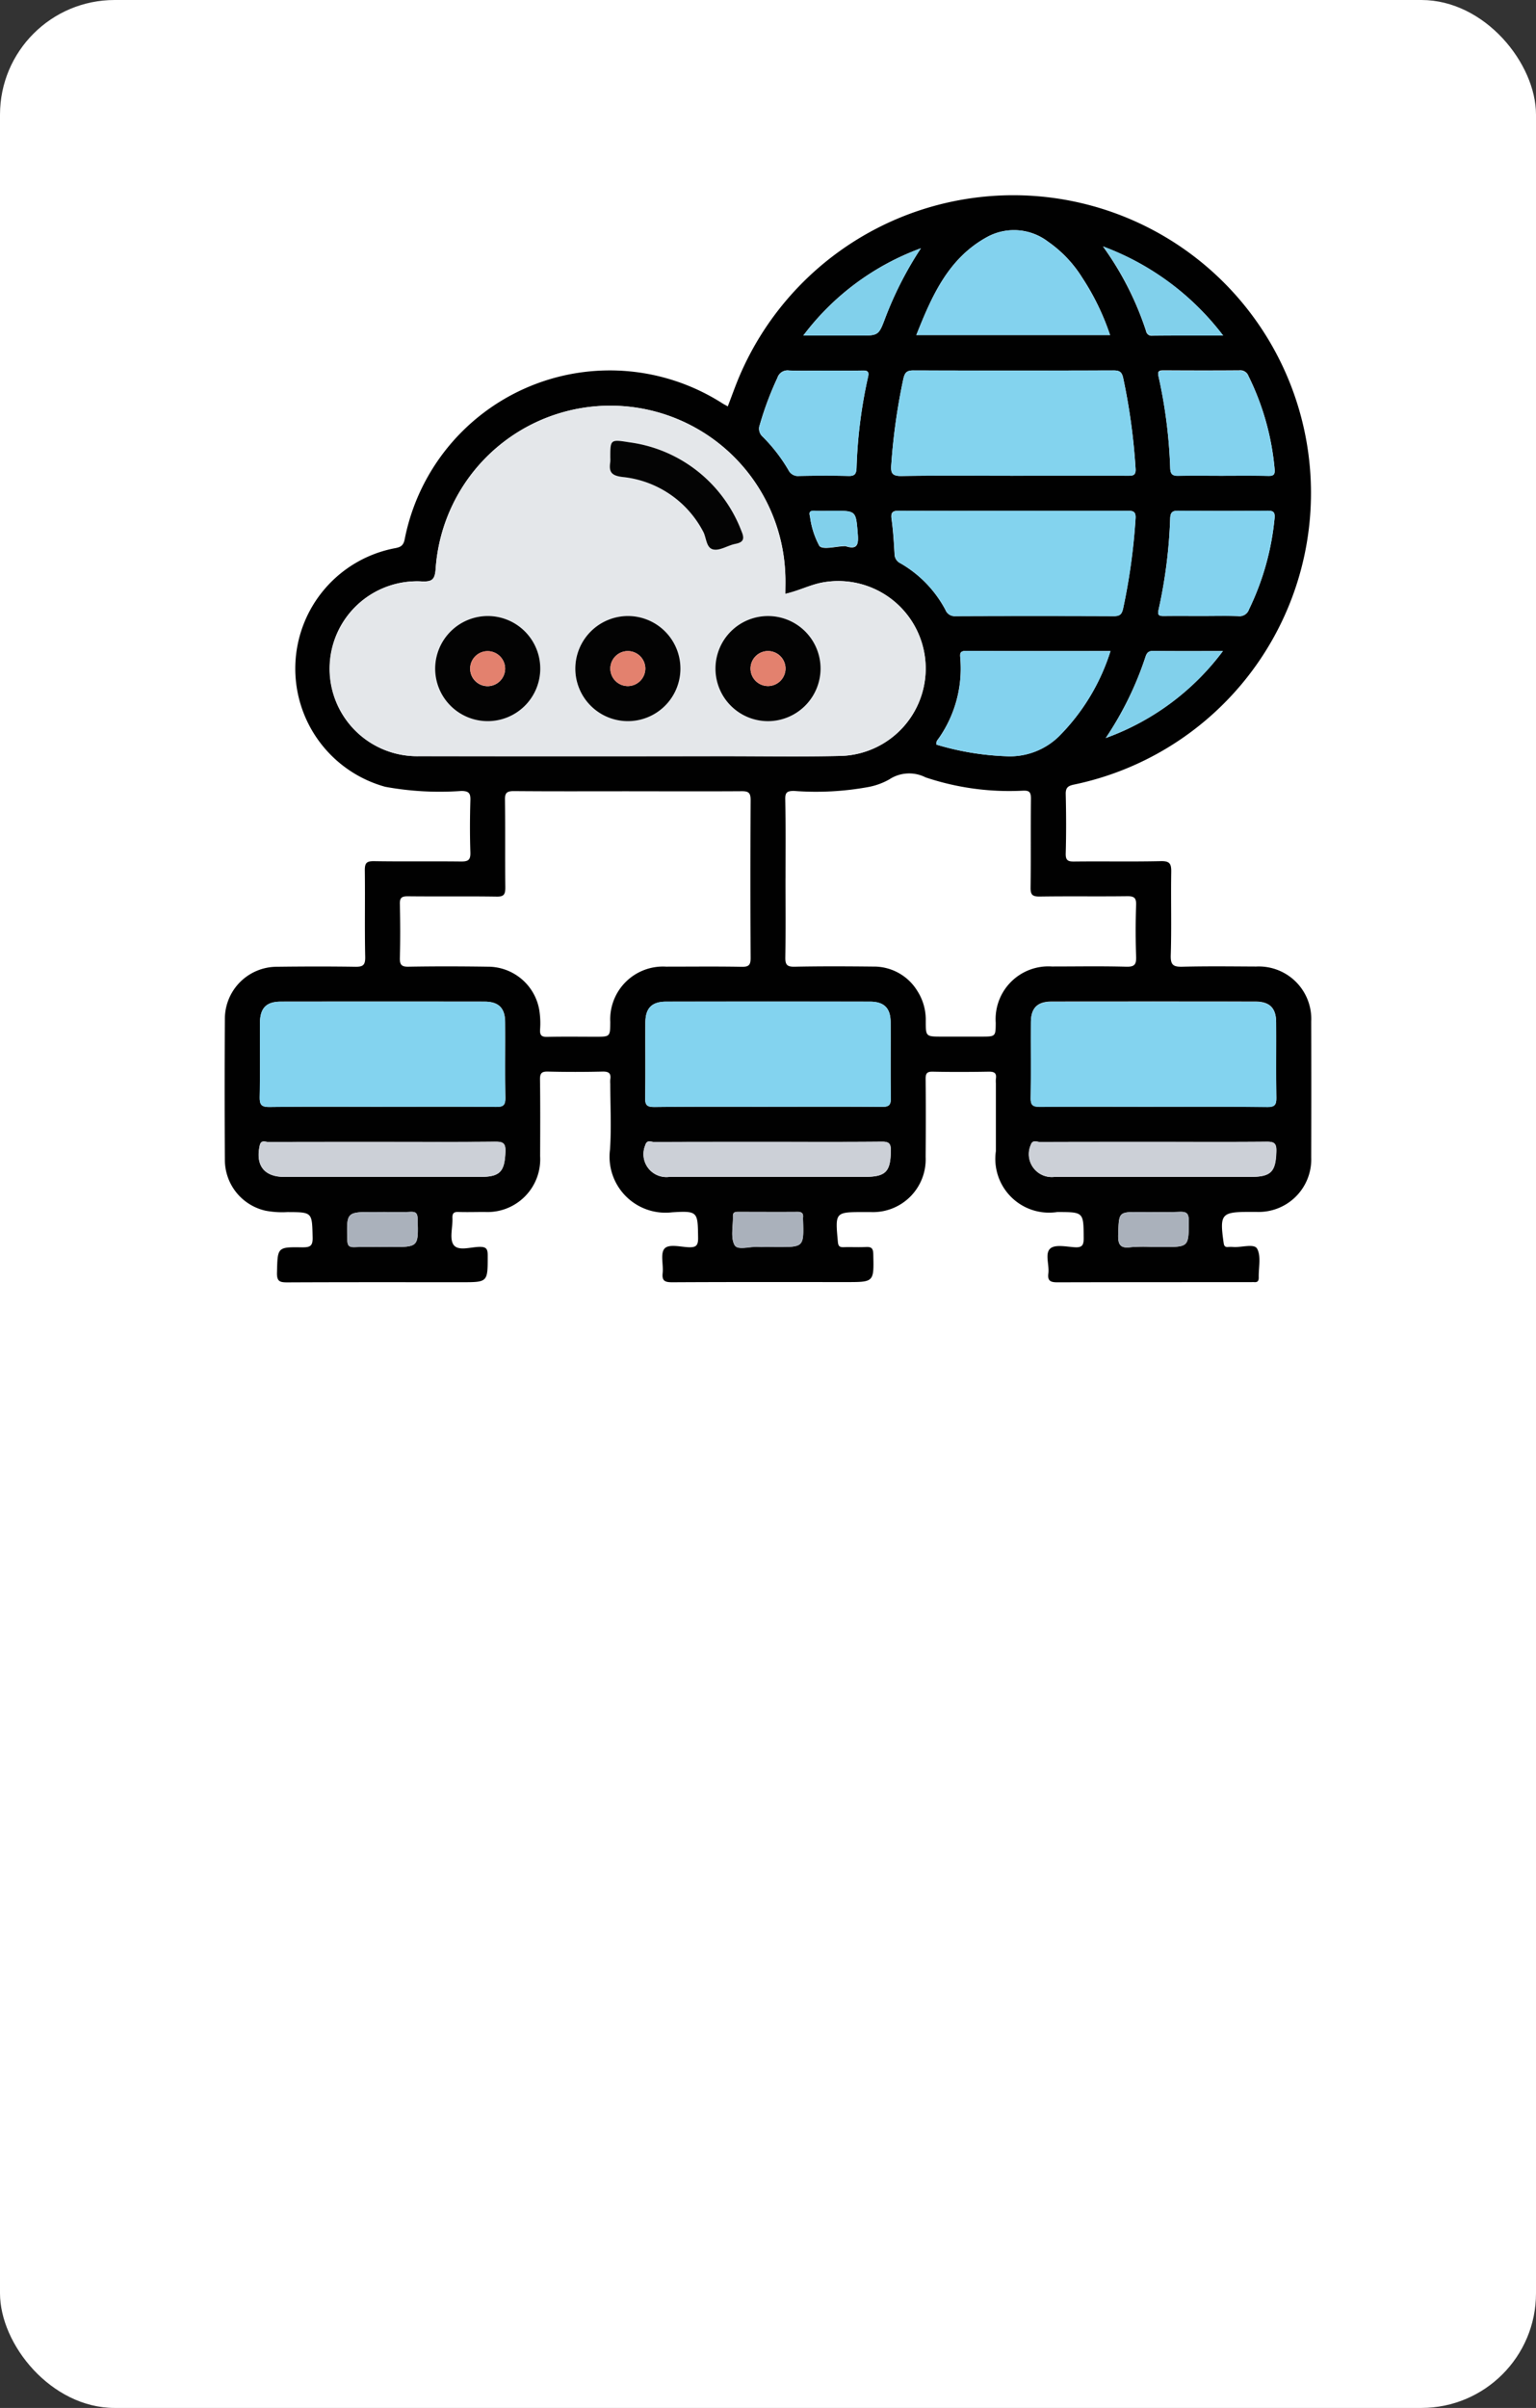 <svg id="Grupo_81330" data-name="Grupo 81330" xmlns="http://www.w3.org/2000/svg" width="67" height="105" viewBox="0 0 67 105">
  <rect x="0" y="0" width="67" height="105" fill="#333333" stroke="none"/>
  <rect id="Rectángulo_34185" data-name="Rectángulo 34185" width="67" height="105" rx="5" fill="#fff"/>
  <g id="Grupo_84758" data-name="Grupo 84758" transform="translate(9.8 8.53)">
    <path id="Trazado_123667" data-name="Trazado 123667" d="M787.453,232.8c.177-.458.333-.906.519-1.341a12.986,12.986,0,1,1,14.588,17.832c-.262.054-.373.13-.366.421.021.859.024,1.72,0,2.579-.009.312.1.361.376.357,1.258-.015,2.516.012,3.773-.017.395-.009.459.123.453.475-.02,1.21.018,2.421-.021,3.629-.014.446.133.511.527.5,1.066-.027,2.133-.013,3.2-.008a2.288,2.288,0,0,1,2.4,2.4q.009,2.962,0,5.923a2.292,2.292,0,0,1-2.377,2.376c-.111,0-.223,0-.334,0-1.207,0-1.287.1-1.112,1.33.019.131.04.21.189.2a1.663,1.663,0,0,1,.239,0c.359.026.908-.16,1.036.075.182.333.058.831.07,1.258,0,.139-.043.209-.189.2-.063-.005-.127,0-.191,0-2.8,0-5.6,0-8.407.007-.3,0-.432-.066-.39-.387.048-.373-.164-.873.088-1.09.213-.183.7-.075,1.06-.052.312.02.395-.076.393-.389-.007-1.146.006-1.146-1.156-1.146a2.345,2.345,0,0,1-2.674-2.655v-2.961a1.2,1.2,0,0,1,0-.191c.042-.258-.074-.317-.317-.313-.812.014-1.624.017-2.436,0-.261-.006-.313.084-.311.324.011,1.13.009,2.261,0,3.391a2.3,2.3,0,0,1-2.4,2.406H793.4c-1.272,0-1.266,0-1.145,1.3.018.2.085.236.258.231.318-.01.637.009.955-.007.231-.011.324.035.331.3.03,1.229.041,1.229-1.17,1.229-2.532,0-5.063-.006-7.595.008-.32,0-.461-.054-.422-.406s-.107-.837.076-1.056.687-.082,1.046-.066c.326.015.429-.064.424-.409-.016-1.128,0-1.185-1.127-1.114a2.441,2.441,0,0,1-2.716-2.735c.065-.951.012-1.91.012-2.865a1.243,1.243,0,0,1,0-.191c.042-.267-.062-.35-.335-.344q-1.194.028-2.388,0c-.27-.006-.345.072-.342.342.015,1.114.01,2.229.005,3.343a2.3,2.3,0,0,1-2.415,2.436c-.382,0-.765.012-1.146,0-.216-.01-.272.068-.264.272.016.4-.138.9.052,1.164.205.281.741.092,1.128.086.309-.005.359.1.359.378,0,1.163.01,1.163-1.139,1.163-2.531,0-5.063-.005-7.595.007-.325,0-.468-.031-.458-.423.028-1.109.005-1.122,1.1-1.105.332,0,.464-.043.455-.426-.026-1.109-.005-1.107-1.1-1.111a3.869,3.869,0,0,1-.949-.06,2.27,2.27,0,0,1-1.779-2.2q-.02-3.081,0-6.162a2.271,2.271,0,0,1,2.281-2.275c1.13-.014,2.261-.017,3.391,0,.343.007.457-.059.449-.432-.028-1.257,0-2.515-.017-3.773,0-.3.06-.4.384-.4,1.273.021,2.548,0,3.821.015.3,0,.407-.062.4-.385-.026-.763-.023-1.529,0-2.292.009-.306-.07-.393-.387-.4a13.156,13.156,0,0,1-3.325-.181,5.345,5.345,0,0,1,.4-10.4c.249-.044.385-.1.444-.382a9.117,9.117,0,0,1,13.843-5.95C787.272,232.705,787.356,232.746,787.453,232.8Zm2.51,8.175c0-.3.01-.571,0-.837a7.637,7.637,0,0,0-15.252-.245c-.036.461-.153.559-.605.539a3.814,3.814,0,1,0-.114,7.621q6.615.012,13.229,0c1.735,0,3.471.029,5.206-.012a3.814,3.814,0,1,0-.86-7.559C791.035,240.585,790.553,240.84,789.964,240.974Zm.008,12.4c0,1.146.012,2.291-.008,3.436-.006.322.058.432.406.424,1.145-.024,2.291-.018,3.437-.006a2.216,2.216,0,0,1,1.916,1.063,2.314,2.314,0,0,1,.366,1.31c0,.68.005.68.7.68h1.718c.631,0,.631,0,.634-.609a2.3,2.3,0,0,1,2.447-2.448c1.082,0,2.164-.02,3.245.01.374.01.444-.106.432-.449-.027-.747-.027-1.5,0-2.243.012-.326-.1-.387-.4-.383-1.273.016-2.546-.005-3.818.015-.321,0-.389-.093-.385-.4.017-1.288,0-2.577.015-3.866,0-.3-.073-.365-.369-.35a11.491,11.491,0,0,1-4.226-.581,1.576,1.576,0,0,0-1.588.091,2.945,2.945,0,0,1-.934.334,12.653,12.653,0,0,1-3.229.165c-.286.005-.376.061-.37.364C789.984,251.084,789.972,252.23,789.972,253.375Zm-6.831-3.792c-1.672,0-3.343.008-5.014-.007-.309,0-.4.074-.392.389.019,1.273,0,2.547.015,3.82,0,.309-.074.4-.389.392-1.289-.019-2.579,0-3.868-.014-.268,0-.349.067-.343.34.018.78.022,1.56,0,2.34-.009.312.077.4.39.391,1.146-.02,2.292-.017,3.438,0a2.273,2.273,0,0,1,2.253,1.887,3.677,3.677,0,0,1,.035.856c-.013.252.067.323.318.317.7-.017,1.4-.006,2.1-.006.64,0,.64,0,.644-.646a2.3,2.3,0,0,1,2.438-2.41c1.1,0,2.2-.013,3.295.007.314.006.391-.083.389-.392q-.02-3.438,0-6.876c0-.312-.08-.393-.391-.39C786.42,249.592,784.781,249.584,783.141,249.584Zm-10.754,13.757c1.655,0,3.311-.008,4.966.007.307,0,.4-.072.4-.39-.021-1.1,0-2.2-.01-3.295,0-.624-.282-.906-.9-.906q-4.441-.006-8.882,0c-.643,0-.91.283-.912.946,0,1.066.014,2.133-.01,3.2-.008.347.067.454.436.449C769.108,263.328,770.748,263.341,772.388,263.341Zm16.82,0c1.655,0,3.311-.009,4.966.007.314,0,.4-.083.392-.394-.019-1.1,0-2.2-.009-3.295,0-.622-.283-.9-.907-.9q-4.441-.005-8.882,0c-.625,0-.9.28-.908.9-.006,1.1.01,2.2-.009,3.295-.005.309.075.4.391.4C785.9,263.333,787.552,263.341,789.207,263.341Zm16.819,0c1.656,0,3.311-.009,4.966.008.319,0,.394-.092.389-.4-.018-1.1,0-2.2-.009-3.295,0-.62-.284-.9-.91-.9q-4.441-.005-8.882,0c-.624,0-.9.281-.905.9-.006,1.1.01,2.2-.009,3.295-.006.314.083.395.394.392C802.715,263.333,804.371,263.341,806.026,263.341Zm-6.115-27.515c1.655,0,3.31,0,4.965,0,.227,0,.389.01.365-.315a26.752,26.752,0,0,0-.544-3.964c-.061-.269-.183-.314-.422-.313q-4.369.009-8.737,0c-.29,0-.366.108-.426.368a26.709,26.709,0,0,0-.526,3.726c-.034.383.03.517.456.509C796.664,235.809,798.287,235.826,799.911,235.826Zm-.008,1.529c-1.653,0-3.307.006-4.96-.006-.291,0-.39.059-.346.369.07.5.1,1.012.13,1.519a.448.448,0,0,0,.26.407,5.1,5.1,0,0,1,1.96,2.031.429.429,0,0,0,.434.272q3.458-.014,6.916,0c.259,0,.347-.084.4-.334a26.729,26.729,0,0,0,.541-3.912c.027-.338-.121-.35-.378-.349C803.209,237.359,801.556,237.355,799.9,237.355Zm4.226-7.662a10.7,10.7,0,0,0-1.211-2.5,5.357,5.357,0,0,0-1.5-1.579,2.446,2.446,0,0,0-2.662-.193c-1.687.929-2.4,2.566-3.077,4.271Zm.016,13.777c-2.151,0-4.22.006-6.29-.007-.306,0-.273.137-.258.347a5.3,5.3,0,0,1-.92,3.434c-.061.09-.151.169-.126.306a12.045,12.045,0,0,0,3.043.507,3.061,3.061,0,0,0,2.3-.864A9.149,9.149,0,0,0,804.145,243.469Zm4.839-7.643c.683,0,1.367-.009,2.05,0,.233,0,.293-.057.272-.3a11.4,11.4,0,0,0-1.14-4.051.38.38,0,0,0-.4-.248c-1.1.009-2.193.007-3.289,0-.2,0-.291.024-.235.261a21.564,21.564,0,0,1,.51,4.009c.012.285.128.329.374.323C807.745,235.816,808.365,235.826,808.984,235.826Zm-.838,6.115c.524,0,1.049-.013,1.573.006a.435.435,0,0,0,.47-.293,11.608,11.608,0,0,0,1.114-3.962c.027-.284-.049-.345-.319-.342q-1.93.019-3.861,0c-.249,0-.359.043-.372.325a21.591,21.591,0,0,1-.51,4.008c-.056.239.044.262.238.26C807.035,241.936,807.591,241.941,808.147,241.941Zm-16.453-10.7c-.525,0-1.051.018-1.575-.007a.461.461,0,0,0-.5.319,13.724,13.724,0,0,0-.768,2.048.463.463,0,0,0,.119.515,7.139,7.139,0,0,1,1.134,1.468.457.457,0,0,0,.461.249c.716-.014,1.432-.018,2.147,0,.271.007.346-.079.358-.343a21.043,21.043,0,0,1,.5-3.967c.063-.261-.034-.291-.253-.286C792.776,231.247,792.235,231.24,791.694,231.24Zm14.342,33.63c-1.656,0-3.311,0-4.967.006-.132,0-.32-.112-.4.128a1,1,0,0,0,1.038,1.395h8.548c.9,0,1.1-.225,1.123-1.13.008-.353-.111-.408-.429-.405C809.316,264.879,807.676,264.87,806.036,264.87Zm-16.829,0c-1.656,0-3.311,0-4.967.006-.129,0-.317-.114-.385.14a1,1,0,0,0,1.054,1.382h8.5c.939,0,1.144-.219,1.156-1.144,0-.312-.081-.395-.393-.392C792.518,264.879,790.863,264.87,789.207,264.87Zm-16.781,0c-1.672,0-3.343,0-5.014.005-.128,0-.316-.11-.374.153-.194.864.192,1.37,1.069,1.37h8.548c.869,0,1.069-.23,1.1-1.108.013-.384-.123-.431-.456-.428C775.674,264.879,774.05,264.87,772.427,264.87Zm18.321-35.158h2.441c.841,0,.847,0,1.141-.784a15.586,15.586,0,0,1,1.549-3.023A11.246,11.246,0,0,0,790.747,229.712Zm18.314,0a11.682,11.682,0,0,0-5.239-3.882,13.4,13.4,0,0,1,1.878,3.689.243.243,0,0,0,.27.2C806.965,229.709,807.96,229.712,809.061,229.712Zm-5.121,17.549a11.062,11.062,0,0,0,5.111-3.792c-1.084,0-2.066.007-3.047-.006-.205,0-.275.093-.329.255A14.4,14.4,0,0,1,803.94,247.261Zm2.046,22.195h.428c1.159,0,1.144,0,1.147-1.155,0-.332-.116-.39-.407-.379-.57.02-1.141.006-1.712.006-.948,0-.924,0-.958.964-.016.438.068.64.552.572A6.9,6.9,0,0,1,805.986,269.456Zm-33.565-1.528h-.38c-1.224,0-1.216,0-1.184,1.21.006.242.059.333.316.324.522-.019,1.046-.006,1.569-.006,1.224,0,1.216,0,1.184-1.21-.007-.242-.058-.337-.316-.324C773.215,267.943,772.818,267.928,772.422,267.928Zm16.739,1.528h.428c1.185,0,1.185,0,1.148-1.192a.649.649,0,0,1,0-.1c.022-.186-.062-.245-.245-.244-.856.007-1.712,0-2.568,0-.138,0-.251.008-.245.194.013.425-.111.922.07,1.253.134.244.674.053,1.031.08C788.906,269.464,789.033,269.456,789.16,269.456Zm2.89-32.1c-.27,0-.54.007-.81,0-.189-.007-.259.045-.2.244a3.649,3.649,0,0,0,.41,1.287c.153.181.714.018,1.092.009a.146.146,0,0,1,.048,0c.541.18.569-.1.534-.537C793.041,237.356,793.058,237.354,792.05,237.354Z" transform="translate(-765.507 -223.61)" fill="#010101"/>
    <path id="Trazado_123668" data-name="Trazado 123668" d="M809.4,279.735c.589-.134,1.071-.39,1.6-.49a3.814,3.814,0,1,1,.86,7.559c-1.734.041-3.47.012-5.206.012q-6.615,0-13.229,0a3.814,3.814,0,1,1,.114-7.622c.452.02.569-.078.605-.539a7.637,7.637,0,0,1,15.252.245C809.411,279.164,809.4,279.431,809.4,279.735Zm-12.976.967a2.292,2.292,0,1,0,2.282,2.326A2.3,2.3,0,0,0,796.425,280.7Zm6.114,0a2.292,2.292,0,1,0,2.283,2.325A2.3,2.3,0,0,0,802.539,280.7Zm6.123,4.584a2.292,2.292,0,1,0-2.31-2.251A2.3,2.3,0,0,0,808.662,285.287Zm-6.9-11.485a1.253,1.253,0,0,1,0,.19c-.064.426.046.591.545.648a4.477,4.477,0,0,1,3.492,2.35c.162.277.133.75.466.811.292.053.627-.182.952-.244.359-.069.411-.222.273-.544a6.089,6.089,0,0,0-4.9-3.886C801.766,272.994,801.765,273,801.765,273.8Z" transform="translate(-784.943 -262.371)" fill="#e4e7ea"/>
    <path id="Trazado_123669" data-name="Trazado 123669" d="M778.845,412.063c-1.64,0-3.279-.013-4.919.01-.369.005-.444-.1-.436-.449.024-1.066.006-2.133.01-3.2,0-.663.27-.945.912-.946q4.441-.005,8.882,0c.622,0,.9.283.9.906.006,1.1-.011,2.2.01,3.295.006.318-.089.392-.4.39C782.155,412.055,780.5,412.063,778.845,412.063Z" transform="translate(-771.963 -372.331)" fill="#83d3ef"/>
    <path id="Trazado_123670" data-name="Trazado 123670" d="M866.83,412.063c-1.656,0-3.311-.009-4.966.008-.316,0-.4-.086-.391-.4.019-1.1,0-2.2.009-3.295,0-.622.283-.9.908-.9q4.441-.005,8.882,0c.624,0,.9.281.907.9.006,1.1-.01,2.2.009,3.295.005.311-.078.4-.392.394C870.141,412.054,868.486,412.063,866.83,412.063Z" transform="translate(-843.129 -372.331)" fill="#83d3ef"/>
    <path id="Trazado_123671" data-name="Trazado 123671" d="M954.806,412.063c-1.656,0-3.311-.008-4.966.007-.31,0-.4-.078-.394-.392.02-1.1,0-2.2.009-3.295,0-.623.281-.9.905-.9q4.441-.005,8.882,0c.626,0,.906.279.91.9.006,1.1-.009,2.2.009,3.295,0,.305-.07.4-.389.4C958.117,412.054,956.462,412.063,954.806,412.063Z" transform="translate(-914.287 -372.331)" fill="#83d3ef"/>
    <path id="Trazado_123672" data-name="Trazado 123672" d="M922.929,268.087c-1.623,0-3.247-.017-4.87.011-.426.007-.489-.126-.456-.509a26.7,26.7,0,0,1,.526-3.726c.06-.26.136-.369.426-.368q4.368.017,8.737,0c.24,0,.361.044.422.313a26.76,26.76,0,0,1,.544,3.964c.024.325-.137.316-.365.315C926.239,268.085,924.584,268.087,922.929,268.087Z" transform="translate(-888.525 -255.871)" fill="#83d3ee"/>
    <path id="Trazado_123673" data-name="Trazado 123673" d="M922.96,295.494c1.653,0,3.307,0,4.96,0,.257,0,.405.011.378.349a26.744,26.744,0,0,1-.541,3.912c-.058.25-.146.335-.4.334q-3.458-.014-6.915,0a.429.429,0,0,1-.434-.272,5.1,5.1,0,0,0-1.96-2.031.448.448,0,0,1-.26-.407c-.028-.507-.06-1.016-.13-1.519-.043-.31.056-.371.346-.369C919.653,295.5,921.307,295.494,922.96,295.494Z" transform="translate(-888.564 -281.749)" fill="#83d3ee"/>
    <path id="Trazado_123674" data-name="Trazado 123674" d="M931.79,236.056h-8.454c.675-1.7,1.39-3.342,3.077-4.271a2.446,2.446,0,0,1,2.662.193,5.358,5.358,0,0,1,1.5,1.579A10.7,10.7,0,0,1,931.79,236.056Z" transform="translate(-893.168 -229.973)" fill="#83d2ee"/>
    <path id="Trazado_123675" data-name="Trazado 123675" d="M935.5,327.479a9.15,9.15,0,0,1-2.251,3.722,3.061,3.061,0,0,1-2.3.864,12.047,12.047,0,0,1-3.043-.507c-.025-.137.065-.215.126-.306a5.3,5.3,0,0,0,.92-3.434c-.015-.21-.048-.349.258-.347C931.276,327.485,933.346,327.479,935.5,327.479Z" transform="translate(-896.858 -307.619)" fill="#83d2ee"/>
    <path id="Trazado_123676" data-name="Trazado 123676" d="M981.295,268.1c-.62,0-1.24-.01-1.859.005-.246.006-.361-.038-.374-.323a21.585,21.585,0,0,0-.51-4.009c-.056-.237.04-.262.235-.261,1.1.006,2.193.008,3.289,0a.38.38,0,0,1,.4.248,11.4,11.4,0,0,1,1.14,4.051c.021.238-.039.3-.272.3C982.661,268.089,981.978,268.1,981.295,268.1Z" transform="translate(-937.817 -255.882)" fill="#83d2ee"/>
    <path id="Trazado_123677" data-name="Trazado 123677" d="M980.455,300.081c-.556,0-1.112-.005-1.668,0-.193,0-.294-.021-.238-.26a21.586,21.586,0,0,0,.51-4.008c.013-.283.123-.327.372-.325q1.93.016,3.861,0c.27,0,.346.058.319.342a11.607,11.607,0,0,1-1.114,3.962.435.435,0,0,1-.47.293C981.5,300.068,980.98,300.081,980.455,300.081Z" transform="translate(-937.815 -281.75)" fill="#83d2ee"/>
    <path id="Trazado_123678" data-name="Trazado 123678" d="M890.336,263.495c.541,0,1.082.007,1.623,0,.219,0,.316.025.253.286a21.033,21.033,0,0,0-.5,3.967c-.012.263-.087.35-.357.343-.715-.019-1.432-.015-2.148,0a.457.457,0,0,1-.461-.249,7.14,7.14,0,0,0-1.134-1.468.463.463,0,0,1-.119-.515,13.725,13.725,0,0,1,.768-2.048.461.461,0,0,1,.5-.319C889.285,263.512,889.811,263.495,890.336,263.495Z" transform="translate(-864.148 -255.864)" fill="#83d2ee"/>
    <path id="Trazado_123679" data-name="Trazado 123679" d="M954.565,439.385c1.64,0,3.279.009,4.919-.007.318,0,.437.052.429.405-.021.906-.222,1.13-1.123,1.13h-8.548a1,1,0,0,1-1.039-1.395c.075-.24.263-.127.4-.128C951.254,439.382,952.909,439.385,954.565,439.385Z" transform="translate(-914.035 -398.124)" fill="#ccd0d7"/>
    <path id="Trazado_123680" data-name="Trazado 123680" d="M866.608,439.389c1.656,0,3.311.008,4.966-.008.312,0,.4.08.393.392-.011.924-.216,1.144-1.156,1.144h-8.5a1,1,0,0,1-1.054-1.382c.068-.254.256-.139.385-.14C863.3,439.386,864.952,439.389,866.608,439.389Z" transform="translate(-842.907 -398.128)" fill="#ccd0d7"/>
    <path id="Trazado_123681" data-name="Trazado 123681" d="M778.7,439.4c1.624,0,3.247.009,4.871-.007.333,0,.469.044.456.428-.03.878-.23,1.108-1.1,1.108h-8.548c-.876,0-1.263-.506-1.069-1.37.059-.263.246-.152.374-.153C775.357,439.395,777.028,439.4,778.7,439.4Z" transform="translate(-771.779 -398.137)" fill="#ccd0d7"/>
    <path id="Trazado_123682" data-name="Trazado 123682" d="M897.556,239.428a11.247,11.247,0,0,1,5.131-3.806,15.587,15.587,0,0,0-1.549,3.023c-.294.786-.3.784-1.141.784Z" transform="translate(-872.315 -233.326)" fill="#81d0eb"/>
    <path id="Trazado_123683" data-name="Trazado 123683" d="M971.2,239.106c-1.1,0-2.1,0-3.092,0a.243.243,0,0,1-.27-.2,13.4,13.4,0,0,0-1.878-3.689A11.681,11.681,0,0,1,971.2,239.106Z" transform="translate(-927.644 -233.004)" fill="#81d0eb"/>
    <path id="Trazado_123684" data-name="Trazado 123684" d="M966.578,331.275a14.4,14.4,0,0,0,1.735-3.543c.054-.163.123-.258.329-.255.982.013,1.963.006,3.047.006A11.062,11.062,0,0,1,966.578,331.275Z" transform="translate(-928.144 -307.623)" fill="#81d0eb"/>
    <path id="Trazado_123685" data-name="Trazado 123685" d="M970.92,456.964a6.9,6.9,0,0,0-.95.008c-.484.068-.568-.134-.552-.572.035-.963.01-.964.958-.964.571,0,1.142.014,1.712-.006.291-.01.408.047.407.379,0,1.154.011,1.155-1.147,1.155Z" transform="translate(-930.44 -411.118)" fill="#aab1bb"/>
    <path id="Trazado_123686" data-name="Trazado 123686" d="M795.027,455.437c.4,0,.793.016,1.189-.005.258-.014.31.082.316.324.032,1.21.04,1.21-1.184,1.21-.523,0-1.047-.014-1.569.006-.257.01-.31-.081-.316-.324-.032-1.21-.04-1.21,1.184-1.21Z" transform="translate(-788.111 -411.119)" fill="#aab1bb"/>
    <path id="Trazado_123687" data-name="Trazado 123687" d="M882.862,456.983c-.127,0-.254.008-.38,0-.357-.027-.9.164-1.031-.08-.181-.331-.057-.828-.07-1.253-.006-.186.107-.194.245-.194.856,0,1.712,0,2.568,0,.182,0,.267.057.245.244a.666.666,0,0,0,0,.095c.037,1.192.037,1.192-1.148,1.192Z" transform="translate(-859.208 -411.136)" fill="#aab1bb"/>
    <path id="Trazado_123688" data-name="Trazado 123688" d="M900.01,295.5c1.008,0,.991,0,1.073,1,.035.434.007.716-.534.537a.146.146,0,0,0-.048,0c-.377.008-.939.172-1.092-.009a3.646,3.646,0,0,1-.41-1.287c-.059-.2.011-.251.2-.244C899.47,295.512,899.74,295.505,900.01,295.5Z" transform="translate(-873.467 -281.76)" fill="#81d0eb"/>
    <path id="Trazado_123689" data-name="Trazado 123689" d="M815.831,319.515a2.292,2.292,0,1,1-2.3,2.257A2.3,2.3,0,0,1,815.831,319.515Zm.752,2.3a.763.763,0,1,0-.754.76A.769.769,0,0,0,816.583,321.81Z" transform="translate(-804.349 -301.183)" fill="#030303"/>
    <path id="Trazado_123690" data-name="Trazado 123690" d="M847.821,319.515a2.292,2.292,0,1,1-2.3,2.258A2.3,2.3,0,0,1,847.821,319.515Zm.753,2.285a.763.763,0,1,0-.744.77A.769.769,0,0,0,848.574,321.8Z" transform="translate(-830.225 -301.183)" fill="#030303"/>
    <path id="Trazado_123691" data-name="Trazado 123691" d="M879.819,324.1a2.292,2.292,0,1,1,2.274-2.287A2.3,2.3,0,0,1,879.819,324.1Zm.745-2.3a.763.763,0,1,0-.745.769A.769.769,0,0,0,880.564,321.8Z" transform="translate(-856.1 -301.183)" fill="#030303"/>
    <path id="Trazado_123692" data-name="Trazado 123692" d="M853.434,280.285c0-.8,0-.808.826-.675a6.089,6.089,0,0,1,4.9,3.886c.137.323.086.475-.273.544-.325.063-.66.3-.952.244-.333-.061-.3-.534-.466-.811a4.478,4.478,0,0,0-3.492-2.35c-.5-.057-.609-.222-.545-.648A1.261,1.261,0,0,0,853.434,280.285Z" transform="translate(-836.613 -268.853)" fill="#040404"/>
    <path id="Trazado_123693" data-name="Trazado 123693" d="M823.054,328.281a.763.763,0,1,1-.747-.766A.77.77,0,0,1,823.054,328.281Z" transform="translate(-810.82 -307.654)" fill="#e3816e"/>
    <path id="Trazado_123694" data-name="Trazado 123694" d="M855.046,328.271a.763.763,0,1,1-.757-.756A.77.77,0,0,1,855.046,328.271Z" transform="translate(-836.697 -307.654)" fill="#e3816e"/>
    <path id="Trazado_123695" data-name="Trazado 123695" d="M887.037,328.271a.763.763,0,1,1-.757-.757A.771.771,0,0,1,887.037,328.271Z" transform="translate(-862.573 -307.654)" fill="#e3816e"/>
  </g>
</svg>
